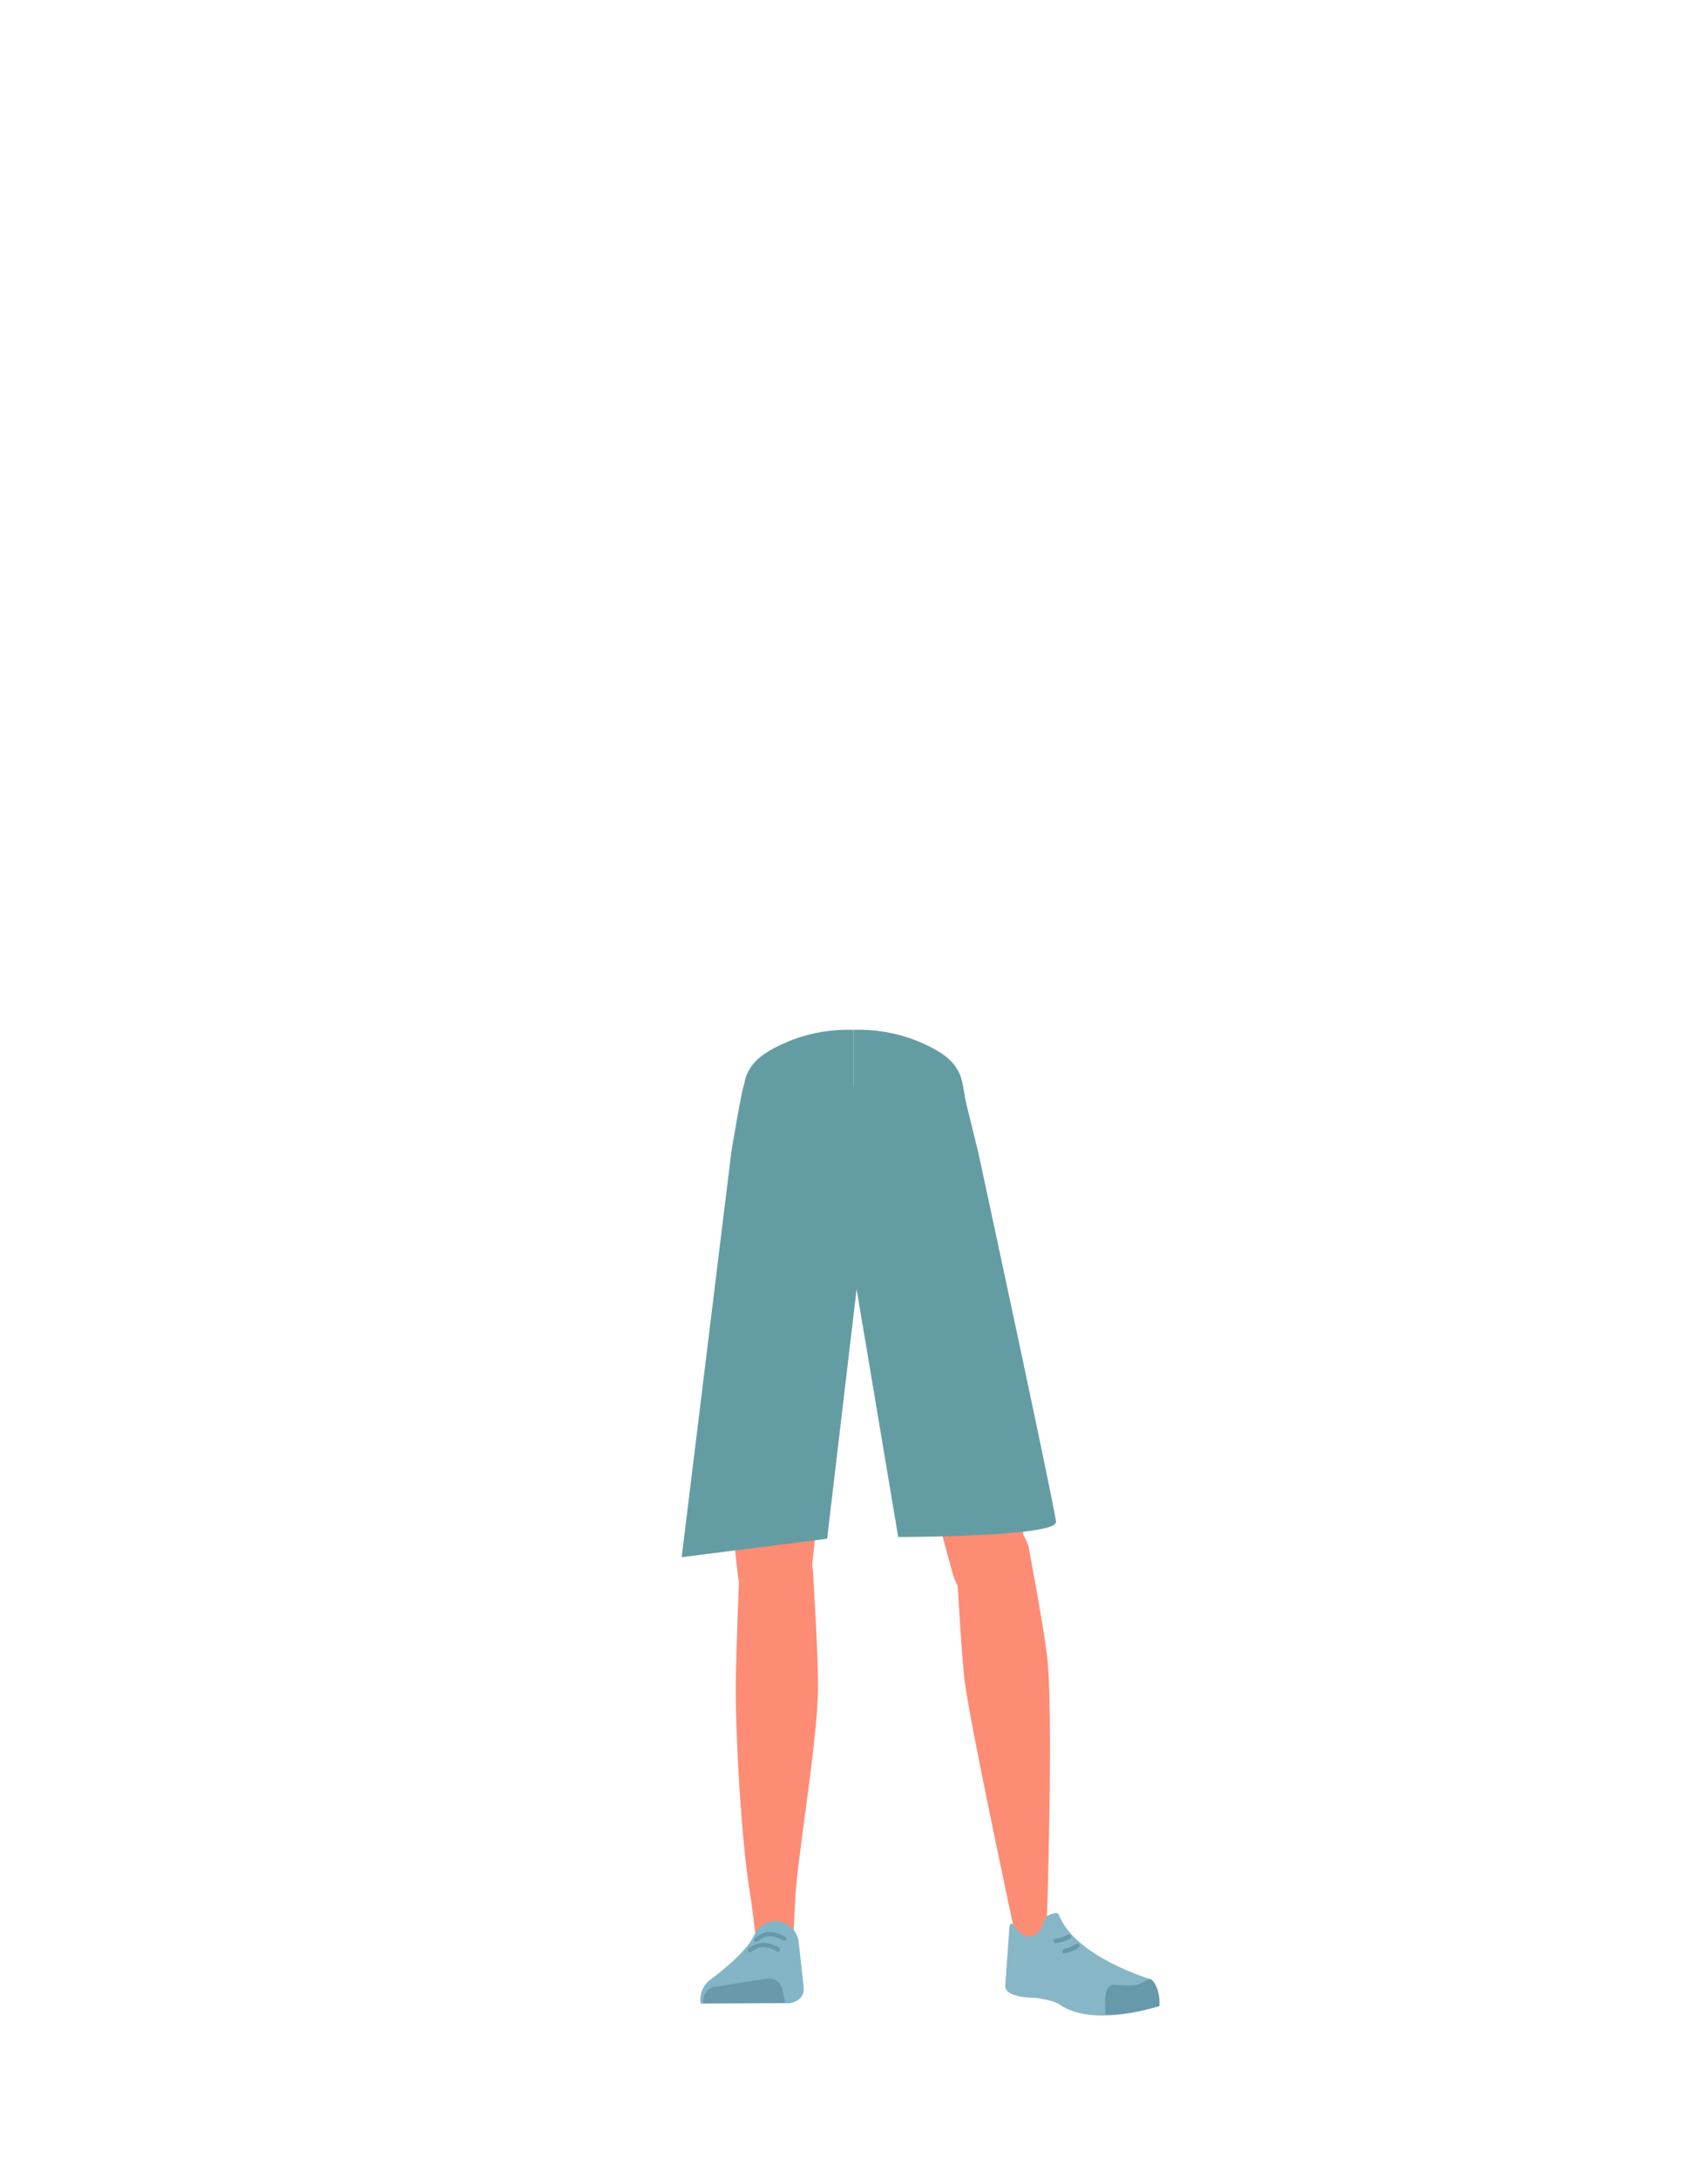 <?xml version="1.0" encoding="utf-8"?>
<!-- Generator: Adobe Illustrator 26.0.1, SVG Export Plug-In . SVG Version: 6.00 Build 0)  -->
<svg version="1.1" id="Calque_1" xmlns="http://www.w3.org/2000/svg" xmlns:xlink="http://www.w3.org/1999/xlink" x="0px" y="0px"
	 viewBox="0 0 788 1005" style="enable-background:new 0 0 788 1005;" xml:space="preserve">
<style type="text/css">
	.st0{fill:#91837C;}
	.st1{clip-path:url(#SVGID_00000032635274774277356840000012756171564181862569_);}
	.st2{fill:#639DA3;}
	.st3{clip-path:url(#SVGID_00000024002048897476171520000009384452534349617847_);}
	.st4{fill:#FD8C75;}
	.st5{fill:#83B5C6;}
	.st6{fill:#6999AA;}
	.st7{fill:#87B6C7;}
	.st8{fill:#6699AA;}
	.st9{fill:none;stroke:#6399AA;stroke-width:2;stroke-linecap:round;stroke-miterlimit:10;}
	.st10{fill:none;stroke:#6699AA;stroke-width:2;stroke-linecap:round;stroke-miterlimit:10;}
</style>
<g id="Calque_10">
	<path class="st0" d="M349.3,501.3c6.9,29.1,43.7,75.8,43.7,75.8s38-46.6,44.8-75.8"/>
	<g id="random">
		<g>
			<defs>
				<rect id="SVGID_1_" x="339" y="474.8" width="54.8" height="119.7"/>
			</defs>
			<clipPath id="SVGID_00000085929213520391801880000004896873142297628332_">
				<use xlink:href="#SVGID_1_"  style="overflow:visible;"/>
			</clipPath>
			<g style="clip-path:url(#SVGID_00000085929213520391801880000004896873142297628332_);">
				<path class="st2" d="M423.6,479.7c12.3,5,17.7,9.2,20.6,15.9c2.4,5.4,4.6,32,4.8,38.2c0.4,14.5-24.1,43.6-35,55.8
					c-11,12.3-6.1-2.7-21.1-0.8c-16.9,2.1-54.4-38.1-54-52.6c0.2-6.2,3.3-35.2,5.6-40.6c2.9-6.6,8.3-10.9,20.6-15.9
					c9.1-3.5,18.8-5.1,28.5-4.8C393.8,474.9,409.5,474,423.6,479.7z"/>
			</g>
		</g>
	</g>
	<g id="random2">
		<g>
			<defs>
				<rect id="SVGID_00000067921171167647847880000008339419197710199445_" x="393.8" y="474.8" width="54.8" height="119.7"/>
			</defs>
			<clipPath id="SVGID_00000027600755792586978180000011209404135345201341_">
				<use xlink:href="#SVGID_00000067921171167647847880000008339419197710199445_"  style="overflow:visible;"/>
			</clipPath>
			<g style="clip-path:url(#SVGID_00000027600755792586978180000011209404135345201341_);">
				<path class="st2" d="M363.9,479.7c-12.3,5-17.7,9.2-20.6,15.9c-2.4,5.4-4.6,32-4.8,38.2c-0.4,14.5,24.1,43.6,35,55.8
					c11,12.3,6.1-2.7,21.1-0.8c16.9,2.1,54.4-38.1,54-52.6c-0.2-6.2-3.3-35.2-5.7-40.6c-2.9-6.6-8.3-10.9-20.6-15.9
					c-9.1-3.5-18.8-5.1-28.5-4.8C393.8,474.9,378,474,363.9,479.7z"/>
			</g>
		</g>
	</g>
	<path class="st4" d="M340.4,726.2c1.2,10.9,8.5,19.2,16.9,19.4l0,0c8.1,0.2,15.1-7.1,16.6-17.4c0,0,8.8-73.4,9-99.7
		c0-6.2-1.6-24.9-1.6-24.9l-3.9-43.5c0,0-2.8-20.5-19.5-23c-19.3-2.9-19.6,10.5-19.6,10.5s-6.2,69-6,90.9
		C332.5,658.7,340.4,726.2,340.4,726.2z"/>
	<path class="st4" d="M472.5,719.2c0.5,11-5.4,20.3-13.8,21.7l0,0c-8,1.4-16-4.8-19-14.7c0,0-19.9-71.2-24.1-97.2
		c-1-6.2-2.2-24.8-2.2-24.8l-2.7-43.5c0,0-0.4-20.7,15.8-25.7c18.6-5.8,21,7.4,21,7.4s16.6,67.3,19.7,88.9
		C470,651.2,472.5,719.2,472.5,719.2z"/>
	<path class="st4" d="M357.2,708.9c-9.2,0.2-14.6,5.3-16,13.4c0,0-1.5,36.4-1.7,51.7c-0.4,24.6,2.5,74.7,6.5,99
		c0.9,5.3,2.8,21.3,2.8,21.3c0.5,4.6,4.4,8.1,9,8l0,0c4.6-0.4,8.1-4.1,8.2-8.7c0,0,0.8-18.5,1.4-24.7c2.2-22.3,9.5-66.6,10-89
		c0.3-13.5-2.3-54.8-2.3-54.8C374.1,711.6,365.1,709,357.2,708.9L357.2,708.9z"/>
	<path class="st4" d="M457.2,701.9c9.1-1.1,15,3.3,17.3,11.3c0,0,6.6,34.5,8.5,49.9c3.2,24.7,0,122,0,122
		c-0.1,4.9-0.1,11.4-4.5,11.8l0,0c-4.4,0.4-9.7-1.7-10.5-6.5c0,0-19.7-91.6-22.8-114.1c-1.8-13.5-3.9-55.5-3.9-55.5
		C440.8,707.1,449.4,703.1,457.2,701.9L457.2,701.9z"/>
	<path class="st5" d="M357.5,885.9L357.5,885.9c-4.2,0.2-8,2.8-9.6,6.6l0,0c-4,8.9-20.8,20.9-20.8,20.9c-3,2.6-4.5,6.6-3.8,10.6l0,0
		l41.1-0.2l2.3-0.7c2.7-1,4.4-3.6,4.1-6.5l-2.4-21.7C367.4,889.6,362.8,885.9,357.5,885.9z"/>
	<path class="st6" d="M324.5,923.8L324.5,923.8c-0.6-3.5,1.7-6.8,5.1-7.5l24.4-3.9c3.2-0.4,6.2,1.7,6.9,4.9l1.4,6.2L324.5,923.8z"/>
	<path class="st7" d="M477,892.5c4.3-2,3.9-6,5.6-8.3c1-1.4,5.3-2.9,5.9-1.2c7.6,19.5,42,29.6,42,29.6c3.7,3.2,4.6,7.8,4,12.6l0,0
		c0,0-30,10.1-45.7-0.8c-3.1-2.2-11.2-3.1-11.2-3.1s-14.5,0.2-13.8-5.8l1.9-26.7C466.8,882.3,469.6,895.9,477,892.5z"/>
	<path class="st8" d="M534.9,925.1c0.5-7.8-3.1-12.6-4.3-12.4c-1.7,0.3-4.4,2.2-6,2.6c-2.7,0.7-10.8,0-10.8,0
		c-2.1-0.2-3.8,2.5-3.9,6.2v7.5c0,0,5,0.7,16.7-1.8C528.5,926.8,534.9,925.1,534.9,925.1z"/>
	<path class="st9" d="M497.1,897.3c-1.8,1.2-3.9,2-6,2.5"/>
	<path class="st2" d="M343.4,500.2c-0.9,0-6,31.1-6,31.1l-22.9,186.8l67.1-8.5l13.6-115.1l19.2,114.3c0,0,73.4,0,72.8-7
		s-35.9-170.5-35.9-170.5l-7.1-28.8L343.4,500.2L343.4,500.2"/>
	<path class="st10" d="M348.9,894.5c0,0,3.2-2.5,6-2.6c2.4,0.1,4.8,0.8,6.8,2.1"/>
	<path class="st10" d="M346,899.3c0,0,3.2-2.4,6.1-2.4c2.4,0.1,4.8,0.9,6.8,2.2"/>
	<path class="st9" d="M493.2,893.1c-1.9,1-4,1.7-6.1,2"/>
</g>
</svg>
